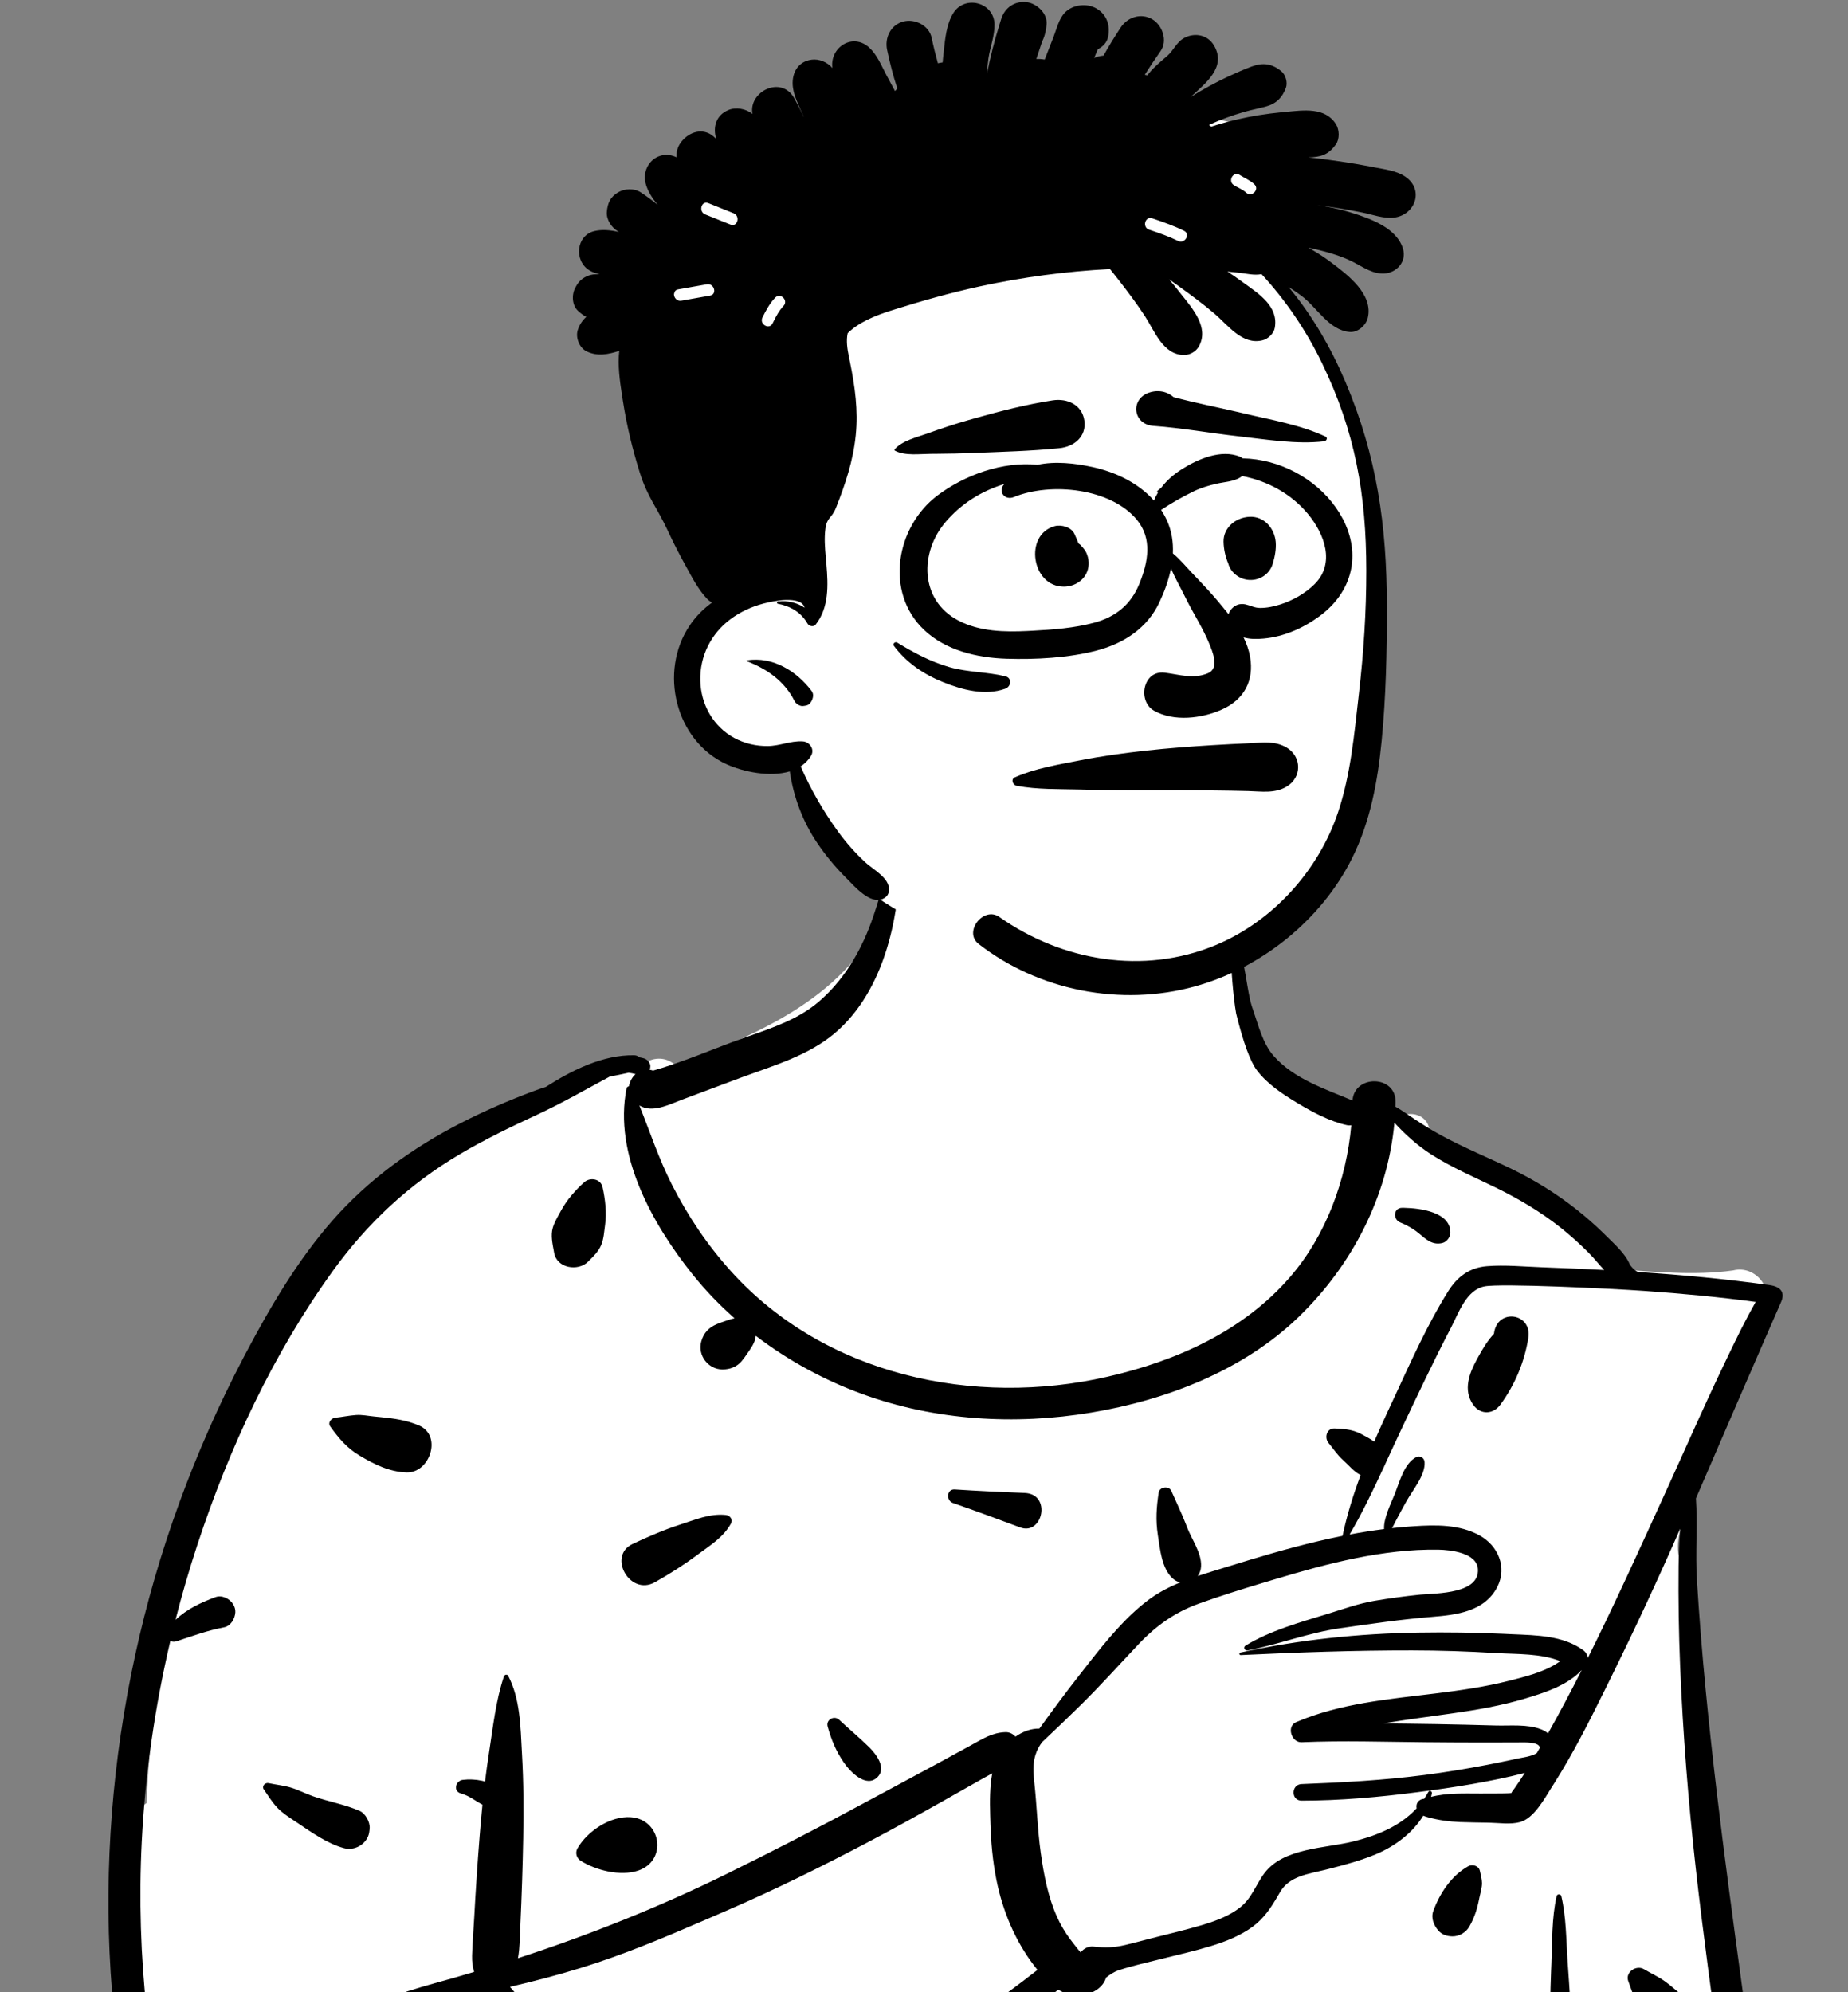 <svg width="438" height="472" viewBox="0 0 438 472" fill="none" xmlns="http://www.w3.org/2000/svg">
<rect x="0" y="0" width="438" height="472" fill="#808080" stroke="none"/>
<g clip-path="url(#clip0_184_430)">
<path fill-rule="evenodd" clip-rule="evenodd" d="M398.226 369.823C396.543 365.187 399 360.562 400.363 356.076C405.204 340.52 410.489 324.963 417.967 310.456C420.8 305.603 416.14 299.649 410.74 301.018C401.495 302.318 391.962 301.283 382.702 300.709C379.315 291.913 370.276 288.265 363.162 283.199C355.089 278.141 347.236 272.332 338.84 267.897C338.373 263.707 333.312 262.669 330.217 265.666C321.717 260.358 311.524 261.344 302.412 257.866C295.488 246.632 294.969 234.818 293.135 223.98C292.336 219.256 293.185 214.698 289.969 210.485C279.167 195.233 236.483 188.62 220.745 197.659C212.274 192.355 212.07 201.96 210.724 207.889C209.229 210.855 208.42 214.214 208.67 217.753C199.57 236.832 178.752 245.457 160.108 252.445C157.769 250.185 154.427 250.471 152.201 252.34C136.041 255.867 120.357 262.066 106.818 271.746C91.436 276.262 80.602 288.821 72.769 302.287C71.905 303.707 71.702 305.155 71.954 306.484C47.865 341.931 36.367 384.368 34.752 427.228C19.261 436.561 42.115 520.402 47.436 537.808C47.441 537.806 47.447 537.804 47.452 537.801C50.903 543.935 54.822 561.439 63.46 560.085C69.386 566.81 78.828 565.488 86.869 566.005C85.559 571.048 86.203 576.818 87.762 581.801C89.605 587.733 98.652 587.934 99.935 581.467C180.009 597.084 262.168 584.623 343.142 586.967C366.554 587.134 389.964 587.861 413.32 589.535C416.609 589.771 419.943 586.397 419.719 583.111C414.698 529.481 409.982 458.932 404.367 405.828C403.035 393.717 401.982 381.473 398.226 369.823Z" fill="white"/>
<path fill-rule="evenodd" clip-rule="evenodd" d="M212.045 200.969C212.275 200.34 213.211 200.423 213.228 201.129C213.597 216.208 209.858 234.635 197.838 244.82C191.668 250.049 183.51 252.442 176.019 255.191L175.174 255.504L161.938 260.453C158.428 261.766 154.641 263.786 151.54 261.931C154.049 268.177 156.156 274.595 159.212 280.615C163.016 288.108 167.615 294.964 173.243 301.2C195.543 325.904 230.834 333.439 262.505 326.201C278.813 322.473 294.682 315.409 305.808 302.525C314.264 292.731 319.122 279.587 320.267 266.621C319.933 266.675 319.582 266.673 319.221 266.594C315.214 265.716 311.169 263.56 307.643 261.445L307.303 261.241C303.911 259.191 300.375 256.841 297.94 253.656C296.328 251.547 294.676 247.053 292.984 240.174C292.293 236.296 291.644 228.57 291.755 224.65C291.766 224.28 293.4 224.062 293.575 224.446C295.085 227.774 295.574 235.086 296.74 238.55L296.975 239.241C298.22 242.858 299.288 247.262 301.869 250.186C306.715 255.677 314.028 258.001 320.554 260.755C321.023 254.549 330.896 254.694 330.771 261.166C330.764 261.517 330.749 261.867 330.736 262.217C331.515 262.646 332.264 263.138 332.964 263.612L333.647 264.077C336.232 265.843 338.837 267.52 341.59 269.018C346.919 271.918 352.561 274.217 358.022 276.849C363.546 279.512 368.713 282.685 373.537 286.483C375.802 288.266 377.975 290.165 380.035 292.183L380.595 292.737C382.556 294.698 385.108 296.89 386.225 299.467C386.472 300.035 387.706 301.357 388.375 301.401C398.75 302.084 409.103 303.048 419.413 304.493C422.082 304.867 423.137 306.248 422.15 308.482C418.76 316.156 405.487 346.806 401.957 355.032C402.369 361.075 401.812 368.189 402.184 374.233C402.727 383.054 403.439 391.871 404.292 400.667C407.344 432.132 411.971 463.443 416.152 494.77C418.244 510.448 420.152 526.15 422.035 541.854C422.986 549.791 423.793 557.735 424.414 565.706C424.673 569.027 424.908 572.35 425.115 575.675L425.293 578.624C425.539 582.335 426.105 585.879 423.817 589.065C422.78 590.509 420.411 591.323 419.047 589.682C417.333 587.618 416.696 586.076 416.532 583.366C416.407 581.291 416.377 579.206 416.282 577.129C416.079 572.627 415.823 568.127 415.523 563.63C414.925 554.639 414.242 545.65 413.451 536.675C410.679 505.202 405.411 473.965 401.905 442.57C400.138 426.742 398.883 410.885 398.219 394.969C397.886 387.022 397.766 379.074 397.844 371.12C397.874 368.148 398.014 365.191 398.217 362.24C392.965 374.216 387.444 386.077 381.672 397.78L380.304 400.552C376.646 407.949 372.889 415.374 368.493 422.348L367.737 423.537C365.956 426.369 363.523 430.836 360.275 431.73C358.013 432.353 355.248 431.914 352.929 431.869C350.627 431.825 348.322 431.816 346.022 431.722C343.442 431.618 340.98 431.277 338.486 430.602C338.072 430.491 337.68 430.369 337.322 430.214C334.81 434.341 330.541 437.485 326.177 439.316C322.681 440.783 319.017 441.788 315.347 442.719L314.052 443.045C310.117 444.03 305.616 444.497 303.397 448.311L302.882 449.195C301.232 452.009 299.649 454.48 296.919 456.497C293.98 458.669 290.498 460.035 287.029 461.098C283.477 462.186 279.843 463.019 276.237 463.912L275.254 464.157C272.873 464.755 270.471 465.304 268.105 465.955C267.095 466.232 266.068 466.518 265.077 466.86C263.917 467.26 263.075 467.885 262.159 468.564C261.337 471.448 257.822 473.015 254.931 472.814C253.413 472.708 252.052 472.191 250.813 471.433C248.65 473.281 246.269 474.937 244.064 476.649C240.977 479.046 237.878 481.427 234.762 483.785C228.337 488.647 221.862 493.445 215.321 498.147C203.709 506.495 191.847 514.46 179.782 522.131C174.751 525.329 169.687 528.522 164.573 531.638L165.118 531.841L166.201 532.252C168.76 533.211 171.611 534.761 172.107 537.757C172.5 540.134 171.178 541.773 168.84 542.063C166.061 542.407 163.899 540.437 162.169 538.556C161.406 537.726 160.551 536.955 159.82 536.101C159.521 535.752 159.292 535.35 159.09 534.929C154.043 537.914 148.943 540.8 143.761 543.497L142.464 544.168C129.615 550.764 117.108 557.99 104.15 564.398C100.769 566.07 96.648 567.878 92.352 569.112C93.492 573.548 93.474 578.418 93.503 582.92C93.531 587.307 86.585 587.286 86.732 582.92L86.802 580.811C86.929 577.265 87.136 573.585 87.974 570.135C75.316 572.242 62.672 567.662 60.318 566.287C57.719 564.77 55.36 562.343 53.397 560.091C49.197 555.271 46.282 549.494 43.695 543.682C38.156 531.235 34.231 517.931 31.361 504.625C20.782 455.568 25.333 403.062 42.513 356.037C46.805 344.287 51.872 332.797 57.679 321.722L58.4 320.353C64.195 309.402 70.635 298.492 78.816 289.172C87.338 279.465 97.849 271.916 109.294 266.055C114.879 263.196 120.626 260.717 126.5 258.521C127.443 258.168 128.393 257.851 129.345 257.55C135.467 253.632 142.895 249.885 150.327 250.032C150.832 250.041 151.241 250.234 151.546 250.523C151.904 250.586 152.263 250.663 152.621 250.767C153.413 250.998 154.25 251.869 154.136 252.764L154.098 253.062C154.077 253.208 154.05 253.348 154.005 253.485C154.271 253.525 154.531 253.588 154.787 253.676C161.897 251.66 168.893 248.578 175.831 246.091L177.411 245.531C183.222 243.487 189.184 241.483 193.951 237.437C198.694 233.412 202.26 228.199 204.838 222.563C208.014 215.619 209.437 208.097 212.045 200.969ZM354.4 567.19C355.807 566.139 357.472 567.359 357.999 568.66C359.729 572.931 358.874 579.567 356.436 583.343C353.91 587.255 347.863 585.711 347.717 580.972C347.564 576.031 350.426 570.16 354.4 567.19ZM368.942 449.266C369.068 448.71 369.927 448.716 370.055 449.266C371.227 454.277 371.2 459.673 371.544 464.811L371.584 465.381C371.997 471.047 372.344 476.729 372.591 482.404C373.077 493.571 373.657 504.739 374.308 515.897C374.631 521.43 374.977 526.963 375.346 532.494C376.501 531.847 377.691 531.28 378.925 530.779C380.774 530.029 382.573 529.943 384.559 529.963C386.978 529.988 388.799 532.123 388.479 534.502C388.13 537.092 385.858 538.202 383.498 537.832C380.885 537.422 378.261 536.786 375.623 536.522C375.917 540.799 376.221 545.074 376.542 549.347C376.969 555.004 377.526 560.655 377.916 566.314C377.954 566.854 377.994 567.395 378.035 567.937C379.608 567.116 381.279 566.695 383.172 566.178L383.665 566.039C386.414 565.247 389.355 564.151 391.899 566.006C393.609 567.254 393.951 569.307 392.534 570.953C390.386 573.449 387.208 572.965 384.24 572.838L382.644 572.779C381.139 572.72 379.751 572.623 378.361 572.242C378.616 575.929 378.751 579.63 378.3 583.263C378.057 585.226 375.482 585.742 374.8 583.738C373.02 578.503 372.652 572.858 372 567.374C371.392 562.253 371.022 557.095 370.623 551.951L370.503 550.408C369.606 539.091 368.889 527.768 368.366 516.428C367.841 505.09 367.526 493.754 367.401 482.404C367.344 477.251 367.429 472.079 367.63 466.926L367.694 465.381C367.925 460.082 367.764 454.458 368.942 449.266ZM133.651 568.025C133.72 567.301 134.298 566.402 135.157 566.514C135.949 566.617 136.765 566.568 137.548 566.699C138.582 566.871 139.414 567.484 140.376 567.87C141.939 568.497 143.643 568.822 145.247 569.335C148.255 570.299 149.895 573.478 148.649 576.447C147.339 579.569 144.046 580.277 141.201 578.967C138.959 577.935 137.287 576.285 135.78 574.375L135.352 573.831C134.703 573.01 133.965 572.095 133.693 571.101C133.427 570.132 133.558 569.011 133.651 568.025ZM279.828 553.351C283.576 552.822 286.777 554.108 290.244 555.32L290.526 555.418C294.055 556.641 299.205 557.488 301.013 561.114C302.105 563.3 301.257 566.204 298.689 566.851C294.622 567.875 290.975 564.891 287.612 562.882L287.435 562.777C284.19 560.869 280.839 559.264 278.767 555.972C278.213 555.093 278.693 553.512 279.828 553.351ZM149.007 254.173C147.506 254.511 146.004 254.809 144.504 255.096C138.799 258.166 133.262 261.351 127.371 264.086C121.121 266.988 114.895 269.985 108.958 273.496C96.964 280.588 87.077 289.81 78.907 301.113C64.795 320.639 54.297 343.156 46.785 366.003C44.854 371.873 43.127 377.809 41.599 383.794C44.3 381.286 47.499 379.744 51.086 378.423C52.606 377.863 54.499 378.81 55.269 380.132C55.616 380.725 55.811 381.312 55.775 382.008C55.696 383.544 54.7 385.29 53.056 385.594C49.223 386.303 45.497 387.683 41.802 388.898C41.242 389.082 40.761 389.013 40.376 388.795C36.708 404.394 34.413 420.313 33.6 436.328C32.913 449.886 33.337 463.551 34.833 477.091C35.982 476.572 37.107 476.085 38.367 475.791C40.002 475.409 41.61 474.945 43.204 474.42C47.806 472.905 49.905 480.531 45.202 481.693C43.451 482.126 41.69 482.485 39.907 482.748C38.352 482.977 36.977 482.876 35.512 482.636C36.631 491.083 38.16 499.469 40.108 507.735L40.538 509.544C43.069 520.103 46.018 530.759 50.283 540.737C52.375 545.632 55.145 550.28 58.564 554.361C60.245 556.367 62.11 558.087 64.143 559.717C65.836 561.074 71.592 564.017 78.408 564.017C85.224 564.017 87.069 563.37 90.508 562.182C97.309 559.832 103.766 556.081 110.144 552.739L110.803 552.395C113.623 550.93 116.433 549.445 119.235 547.945C118.881 545.077 119.5 542.669 120.989 540.02C122.598 537.155 126.585 538.582 126.881 541.512L126.891 541.624C126.936 542.285 127.046 542.958 127.183 543.63C145.919 533.327 164.258 522.303 182.306 510.815C193.931 503.414 205.433 495.793 216.766 487.949C222.432 484.028 228.048 480.037 233.609 475.967C236.521 473.834 239.421 471.685 242.307 469.518C243.509 468.614 244.688 467.666 245.893 466.758C245.6 466.391 245.315 466.024 245.038 465.66C240.539 459.748 237.621 452.7 236.166 445.429C235.288 441.041 234.864 436.487 234.735 432.014L234.678 430.069C234.59 426.792 234.566 423.362 235.168 420.187C234.349 420.639 233.513 421.082 232.679 421.556C229.687 423.257 226.693 424.955 223.694 426.644C217.689 430.026 211.665 433.368 205.565 436.576C194.67 442.307 183.667 447.757 172.368 452.642L166.87 455.021C157.327 459.142 147.707 463.188 137.786 466.25C132.19 467.977 126.551 469.453 120.875 470.771L123.17 473.47C124.727 475.301 124.754 477.926 122.765 479.467C120.81 480.983 118.186 480.352 116.883 478.34L114.508 474.673C114.001 473.89 113.713 473.155 113.549 472.382C110.935 472.931 108.313 473.459 105.684 473.968L100.715 474.921C93.619 476.296 86.739 479.018 80.397 482.502C78.192 483.713 77.577 481.36 79.913 479.72C86.745 474.927 94.713 472.214 102.934 469.937L103.338 469.826C106.354 468.997 109.365 468.132 112.369 467.237C112.039 466.037 111.848 464.792 111.886 463.419C111.971 460.361 112.24 457.293 112.402 454.237C112.741 447.823 113.175 441.43 113.682 435.028C113.877 432.562 114.096 430.089 114.346 427.618C112.735 426.751 111.345 425.6 109.549 425.034L109.246 424.945C107.324 424.425 107.973 421.94 109.679 421.727C111.225 421.535 112.763 421.624 114.287 421.952C114.523 422.004 114.747 422.061 114.96 422.126C115.24 419.837 115.55 417.555 115.903 415.285C116.837 409.287 117.497 402.968 119.439 397.205C119.583 396.779 120.215 396.626 120.449 397.073C123.275 402.47 123.373 409.09 123.692 415.1L123.731 415.818C124.106 422.375 124.128 428.996 124.007 435.561C123.883 442.328 123.652 449.077 123.349 455.837C123.228 458.559 123.233 461.383 122.77 463.986C139.588 458.498 156.108 451.929 171.943 444.151C183.113 438.665 194.187 432.958 205.134 427.038C210.619 424.072 216.13 421.153 221.61 418.176C223.529 417.133 225.448 416.086 227.365 415.037L230.241 413.463C232.932 411.989 235.179 410.522 238.313 410.419C239.247 410.387 240.085 410.827 240.68 411.492C242.365 410.293 244.312 409.556 246.355 409.574C249.431 405.309 252.553 401.079 255.8 396.941L258.199 393.878C262.351 388.593 266.749 383.227 272.043 379.204C274.406 377.409 277.005 376.063 279.716 374.95C279.078 374.794 278.454 374.479 277.897 373.961C275.309 371.551 274.952 367.075 274.426 363.713C273.88 360.226 274.091 357.105 274.63 353.629C274.839 352.279 277.068 351.997 277.612 353.238C278.758 355.854 279.972 358.361 281.016 361.006L281.323 361.804C282.443 364.782 284.828 367.914 284.67 371.145C284.628 372.03 284.332 372.802 283.876 373.422C286.151 372.663 288.459 371.987 290.731 371.282C297.883 369.064 305.063 366.908 312.352 365.187C314.293 364.729 316.243 364.303 318.201 363.913C319.227 359.024 320.722 354.225 322.485 349.513C320.816 348.654 319.735 347.215 318.298 345.935C316.953 344.737 316.029 343.277 314.881 341.901C313.836 340.649 314.423 338.388 316.301 338.461L316.832 338.483C318.777 338.574 320.661 338.776 322.425 339.687L323.053 340.012C323.915 340.461 324.858 340.976 325.698 341.584C326.796 339.047 327.938 336.535 329.092 334.048L330.59 330.832C334.473 322.462 338.346 313.773 343.221 305.979C345.388 302.514 348.273 300.351 352.413 300.016C356.676 299.671 361.109 300.116 365.378 300.27C370.327 300.447 375.275 300.658 380.219 300.919C378.952 299.586 377.795 298.103 376.522 296.824C374.41 294.704 372.177 292.693 369.831 290.835C365.187 287.158 360.081 284.128 354.777 281.519C349.472 278.909 344.012 276.634 339.032 273.41C335.881 271.37 333.065 268.803 330.495 266.025C328.877 283.543 320.451 299.817 307.792 312.045C294.643 324.744 276.473 331.721 258.698 334.688C240.568 337.716 221.646 336.605 204.302 330.279C195.359 327.016 186.782 322.356 179.133 316.511C179.049 317.019 178.948 317.522 178.749 317.994C178.483 318.629 178.157 319.17 177.783 319.728L177.116 320.706C176.695 321.321 176.267 321.931 175.789 322.502C174.633 323.884 172.995 324.49 171.231 324.483C167.853 324.472 165.295 321.147 166.204 317.858C166.775 315.791 167.997 314.548 169.906 313.739C170.509 313.483 171.124 313.269 171.742 313.058L172.206 312.9C172.831 312.685 173.451 312.48 174.094 312.362C170.472 309.153 167.112 305.663 164.103 301.897C154.664 290.087 145.355 273.547 148.51 257.863C148.565 257.594 148.806 257.425 149.067 257.382C149.25 256.281 149.833 255.216 150.633 254.5C150.095 254.358 149.552 254.248 149.007 254.173ZM247.016 525.348C248.885 524.304 250.816 526.784 249.297 528.315L247.029 530.593C244.924 532.717 242.875 534.863 241.073 537.283L240.637 537.874C238.205 541.196 235.611 545.044 231.626 546.286C226.806 547.787 222.174 541.893 224.965 537.587C227.404 533.825 232.099 532.405 236.147 530.85C239.977 529.378 243.436 527.346 247.016 525.348ZM91.52 507.984C92.618 506.541 95.482 507.301 94.731 509.344C92.295 515.976 91.301 525.019 85.147 529.425C83.161 530.846 80.042 530.192 78.408 528.552C76.55 526.687 76.476 524.062 77.538 521.787C78.834 519.012 82.02 517 84.254 514.886L84.454 514.694C86.858 512.351 89.457 510.696 91.52 507.984ZM348.744 515.617C350.704 514.769 355.813 513.12 357.327 515.072C357.398 515.143 357.459 515.221 357.507 515.307C357.878 515.956 357.934 516.869 357.507 517.512C355.743 520.173 353.906 522.16 351.397 524.054L351.116 524.264C348.385 526.28 345.819 528.647 342.492 529.556C337.88 530.816 334.659 525.019 337.898 521.634C340.507 518.908 344.491 517.492 347.949 515.972L348.744 515.617ZM163.54 477.723C162.768 476.324 164.345 474.606 165.772 475.482C169.844 477.98 174.588 479.854 179.162 481.201C181.013 481.746 182.683 483.629 182.545 485.662L182.524 485.97C182.469 486.688 182.371 487.4 181.916 487.997C180.323 490.089 178.044 490.894 175.611 489.657C170.187 486.898 166.475 483.047 163.54 477.723ZM282.559 473.484C282.46 472.895 282.889 472.441 283.485 472.555C286.926 473.209 290.104 474.878 293.06 476.796C294.645 477.824 296.173 478.954 297.754 479.993C299.708 481.276 300.439 482.335 300.728 484.69C300.918 486.243 299.473 487.662 298.148 488.091C294.536 489.26 290.398 485.424 287.951 482.931L287.841 482.819C285.279 480.198 283.166 477.098 282.559 473.484ZM385.918 469.412C385.133 467.286 387.837 465.523 389.605 466.567C391.27 467.55 393.076 468.366 394.646 469.492C396.089 470.528 397.405 471.755 398.789 472.878L399.473 473.421C402.011 475.47 406.2 480.535 402.571 483.474C399.117 486.27 394.538 482.699 392.22 480.087L392.058 479.902C390.725 478.356 389.08 476.676 388.113 474.869C387.202 473.169 386.584 471.217 385.918 469.412ZM351.857 304.799C347.531 305.642 345.768 311.002 343.947 314.496C339.647 322.742 335.694 331.138 331.723 339.545C330.5 342.131 329.31 344.737 328.109 347.338C328.036 347.542 327.941 347.743 327.831 347.941C325.37 353.258 322.836 358.541 319.875 363.589C322.585 363.079 325.31 362.645 328.044 362.303C327.906 359.719 329.669 356.259 330.541 354.084L330.614 353.9C331.701 351.112 332.841 346.719 335.641 345.272C336.573 344.79 337.571 345.394 337.643 346.425C337.855 349.494 334.864 353.007 333.402 355.612C332.518 357.188 331.657 358.771 330.817 360.371C330.502 360.97 330.24 361.558 329.917 362.086C331.327 361.933 332.739 361.796 334.155 361.697L335.077 361.634C340.326 361.286 345.9 361.187 350.642 363.785C355.042 366.195 357.291 371.34 354.874 376.024C351.863 381.86 345.232 382.633 339.401 383.106C332.117 383.696 324.818 384.761 317.586 385.799C310.105 386.873 303.062 389.641 295.693 391.064C295.007 391.196 294.581 390.297 295.209 389.912C301.022 386.361 308.088 384.406 314.587 382.415L315.112 382.254C318.637 381.167 322.082 379.925 325.729 379.309C329.269 378.71 332.831 378.226 336.401 377.857L336.748 377.825C340.679 377.494 350.707 377.607 350.284 371.764C350.003 367.897 343.741 367.23 340.883 367.183C327.779 366.973 314.58 370.464 302.126 374.206L299.345 375.042C294.246 376.583 289.139 378.167 284.135 379.973C278.464 382.019 273.997 385.209 269.867 389.575C265.288 394.417 260.853 399.367 256.102 404.045C253.108 406.995 250.074 409.891 247.016 412.764C246.326 413.662 245.773 414.639 245.39 415.906C244.743 418.046 244.892 420.035 245.136 422.234C245.752 427.786 245.888 433.395 246.66 438.93C247.375 444.057 248.375 449.373 250.496 454.129C251.336 456.013 252.429 457.863 253.674 459.518L254.678 460.829C255.116 461.398 255.606 462.022 256.121 462.608C256.876 461.683 257.968 461.082 259.237 461.232C261.936 461.551 264.057 461.475 266.703 460.852C268.752 460.371 270.784 459.807 272.824 459.285C276.829 458.26 280.871 457.327 284.835 456.149L285.516 455.943C288.47 455.033 291.425 453.894 293.884 451.979C296.741 449.755 297.619 446.545 299.735 443.77C304.253 437.844 314.017 437.968 320.628 436.345C326.246 434.966 331.652 432.789 335.54 428.697L335.767 428.454C335.595 427.723 335.874 426.899 336.55 426.521L336.697 426.439C336.961 426.291 337.244 426.23 337.523 426.236C337.884 425.703 338.232 425.154 338.548 424.569C338.808 424.087 339.459 424.442 339.374 424.918C339.323 425.202 339.252 425.48 339.185 425.758C342.951 424.785 347.087 424.971 350.911 424.973L355.873 424.956C356.732 424.945 358.012 424.902 358.126 424.85L358.243 424.798C358.552 424.664 358.113 424.886 358.329 424.598C358.567 424.281 358.801 423.959 359.031 423.635C359.853 422.48 360.631 421.29 361.394 420.089C353.084 422.214 344.476 423.536 335.991 424.639C326.889 425.823 317.666 426.644 308.482 426.653C305.95 426.655 305.973 422.819 308.482 422.722C318.207 422.35 327.881 421.833 337.54 420.582C342.536 419.934 347.51 419.122 352.456 418.172C354.366 417.806 356.271 417.417 358.172 417.006L359.596 416.694C360.49 416.495 363.015 416.21 364.247 415.38C364.489 414.963 364.731 414.546 364.971 414.129C364.853 412.664 361.143 412.861 360.274 412.858C357.808 412.854 355.341 412.873 352.875 412.88C347.943 412.894 343.012 412.851 338.079 412.812C328.225 412.731 318.333 412.386 308.486 412.808C306.096 412.911 304.84 409.062 307.203 408.05C317.632 403.58 329.21 402.609 340.346 401.235C346.202 400.513 352.062 399.678 357.787 398.216L359.202 397.855C362.799 396.929 366.77 395.801 369.799 393.595C365.247 391.747 359.589 391.959 354.87 391.697L354.509 391.676C347.902 391.268 341.284 391.06 334.664 391.05C321.121 391.031 307.573 391.513 294.044 392.158C293.705 392.174 293.634 391.636 293.964 391.564C307.869 388.518 322.002 387.051 336.232 386.825C342.859 386.72 349.489 386.813 356.111 387.108L358.541 387.22C364.187 387.465 370.451 387.531 375.175 390.953C375.895 391.474 376.274 392.14 376.334 392.845C382.669 380.169 388.52 367.227 394.394 354.372C398.961 344.377 403.358 334.297 408.091 324.379L409.623 321.171C411.675 316.89 413.777 312.608 416.112 308.482C407.383 307.31 398.606 306.497 389.824 305.875C381.821 305.307 355.71 304.049 351.857 304.799ZM347.992 442.186C348.988 441.631 350.513 442.083 350.758 443.315C350.94 444.233 351.252 445.251 351.252 446.19C351.252 447.314 350.852 448.536 350.638 449.636C350.147 452.165 349.542 454.221 348.261 456.474C347.459 457.884 345.841 458.841 344.214 458.804C342.926 458.774 341.784 458.427 340.9 457.426C339.841 456.227 339.114 454.463 339.695 452.849C341.217 448.618 344.014 444.404 347.992 442.186ZM136.865 437.966C139.194 433.87 144.715 430.21 149.533 430.573C156.768 431.116 158.244 440.895 151.24 443.228C147.053 444.623 141.293 443.191 137.631 440.896C136.643 440.277 136.281 438.992 136.865 437.966ZM62.513 423.974C61.984 423.202 62.858 422.32 63.646 422.494C65.394 422.879 67.279 423.048 68.992 423.571C70.745 424.107 72.443 424.995 74.18 425.606C77.819 426.885 81.705 427.527 85.227 429.072C86.635 429.69 87.742 431.736 87.612 433.245L87.579 433.598C87.501 434.347 87.372 435 86.954 435.684C85.834 437.521 83.613 438.471 81.517 437.905C77.629 436.857 73.831 434.164 70.516 431.926L69.903 431.517C68.455 430.559 66.897 429.558 65.73 428.325C64.512 427.038 63.511 425.432 62.513 423.974ZM196.16 409.08C195.713 407.462 197.718 406.393 198.887 407.486C201.222 409.671 203.665 411.696 205.952 413.936L206.106 414.089C207.744 415.741 210.127 418.925 207.996 421.063C205.267 423.804 201.465 419.738 200.001 417.619C198.143 414.931 197.029 412.223 196.16 409.08ZM374.897 395.703C371.432 399.387 366.093 401.081 361.393 402.484C355.82 404.147 350.078 405.14 344.33 405.957C338.776 406.746 333.264 407.452 327.798 408.358C331.933 408.409 336.067 408.44 340.192 408.514C344.95 408.601 349.705 408.704 354.461 408.843C357.925 408.944 361.989 408.467 365.28 409.759C365.873 409.991 366.427 410.314 366.912 410.706C369.679 405.767 372.331 400.759 374.897 395.703ZM161.176 361.251C164.792 360.098 168.193 358.568 172.027 358.965C173.046 359.07 173.776 360.066 173.219 361.05C171.402 364.26 168.448 366.071 165.54 368.218L165.283 368.408C162.1 370.785 158.682 372.951 155.221 374.902C149.26 378.259 143.919 368.65 149.938 365.83C153.56 364.133 157.365 362.467 161.176 361.251ZM226.287 352.909C231.82 353.274 237.349 353.523 242.889 353.747C249.306 354.008 247.148 363.92 241.788 361.914C236.492 359.932 231.196 357.975 225.853 356.126C224.226 355.563 224.357 352.882 226.184 352.905L226.287 352.909ZM84.378 335.274C85.812 335.173 87.258 335.488 88.694 335.627L90.222 335.776C93.372 336.091 96.326 336.479 99.33 337.766C104.873 340.14 101.896 349.085 96.331 348.88C92.218 348.728 88.701 346.955 85.228 344.891C82.192 343.087 80.331 340.829 78.281 337.996C77.602 337.057 78.548 336.005 79.473 335.911C81.102 335.744 82.748 335.389 84.378 335.274ZM362.233 317.007C361.316 322.753 359.039 328.138 355.609 332.826C353.884 335.182 350.858 335.271 349.149 332.826C346.732 329.367 348.222 325.404 350.043 322.082L350.582 321.109C351.397 319.65 352.65 317.523 354.08 316.053L354.105 315.903C354.871 309.888 363.178 311.088 362.233 317.007ZM138.449 280.135C139.829 278.888 142.369 279.263 142.816 281.292C143.443 284.135 143.824 287.337 143.414 290.222C143.192 291.786 143.108 293.542 142.496 294.999C141.837 296.566 140.57 297.771 139.377 298.95C136.994 301.302 131.971 300.524 131.333 296.818L131.252 296.363C130.931 294.61 130.52 292.735 130.995 290.997C131.354 289.686 132.156 288.348 132.819 287.131L132.959 286.873C134.288 284.388 136.36 282.023 138.449 280.135ZM332.332 286.182L332.831 286.187C336.681 286.264 343.719 287.205 343.757 291.98C343.766 293.106 342.935 294.272 341.822 294.531C339.521 295.067 338.033 293.702 336.393 292.323C335.052 291.195 333.488 290.295 331.864 289.646C330.11 288.946 330.225 286.179 332.332 286.182Z" fill="black"/>
</g>
<path fill-rule="evenodd" clip-rule="evenodd" d="M164.472 47.498C166.873 44.917 169.944 42.993 173.301 42.379C170.232 43.915 167.233 45.516 164.472 47.498ZM159.769 69.755C159.344 67.788 159.059 65.802 158.969 63.816C159.506 64.633 160.363 65.179 161.325 65.461C160.703 66.856 160.175 68.293 159.769 69.755ZM320.44 100.598C317.668 89.04 304.737 66.809 301.681 62.531C298.362 51.936 316.463 43.439 306.619 35.155C302.162 31.416 296.272 30.094 290.746 28.768C252.488 19.563 211.384 24.206 175.901 41.132C170.504 39.994 164.881 42.218 160.956 46.123C142.517 64.69 167.646 98.19 173.141 119.121C182.569 142.46 163.148 146.386 165.231 166.134C166.849 176.335 177.164 179.032 185.868 180.574C187.263 180.901 189.127 180.95 189.578 182.427C190.988 191.05 195.823 199.268 202.313 204.846C201.746 206.53 202.179 208.575 204.181 210.055C222.315 223.556 245.182 230.313 267.8 229.098C294.755 227.651 308.695 212.173 312.059 208.188C330.657 183.026 328.435 149.826 324.641 119.839C321.998 98.95 325.349 121.072 320.44 100.598Z" fill="white"/>
<path fill-rule="evenodd" clip-rule="evenodd" d="M237.325 4.426C238.172 1.773 240.57 0.177 243.316 0.506C245.747 0.794 248.349 3.211 248.052 5.878C247.997 6.392 247.923 6.875 247.835 7.329L247.846 7.333L247.858 7.334L247.798 7.51C247.617 8.359 247.367 9.12 246.997 9.839C246.524 11.216 246.071 12.599 245.621 13.986C246.27 13.958 246.932 13.995 247.603 14.12C248.298 12.339 248.997 10.562 249.691 8.777C250.437 6.87 250.96 4.421 252.432 2.946C254.317 1.063 257.585 0.673 259.882 2.018C262.308 3.438 263.174 5.961 262.646 8.665C262.378 10.045 261.458 11.005 260.32 11.608L260.197 11.671L259.322 13.749C259.59 13.633 259.868 13.526 260.169 13.438C260.641 13.299 261.104 13.211 261.558 13.174C262.808 10.906 264.183 8.702 265.605 6.541C267.239 4.055 270.434 2.997 273.115 4.57C275.513 5.975 276.8 9.667 275.082 12.093C273.777 13.935 272.54 15.813 271.323 17.71C271.531 17.747 271.739 17.794 271.939 17.854C272.031 17.729 272.128 17.604 272.23 17.478C273.559 15.827 275.105 14.589 276.694 13.216C278.18 11.926 278.865 9.899 280.819 8.92C283.277 7.691 286.241 8.28 287.704 10.729C290.843 15.976 285.574 19.807 282.203 22.984C285.134 21.152 288.185 19.477 291.315 18.03C293.075 17.219 294.862 16.435 296.677 15.758C299.367 14.756 301.543 15.076 303.751 16.94C304.738 17.775 305.228 19.599 304.775 20.813C303.895 23.142 302.506 24.557 300.071 25.229C298.357 25.702 296.603 26.022 294.89 26.519C292.019 27.344 289.232 28.351 286.528 29.608C286.722 29.729 286.907 29.858 287.079 30.007C289.097 29.353 291.153 28.787 293.218 28.305C296.643 27.5 300.129 26.956 303.63 26.616L304.793 26.508C308.99 26.105 314.037 25.36 316.614 29.385C317.461 30.712 317.553 32.901 316.614 34.214C314.817 36.737 313.03 37.238 310.057 37.285C312.984 37.595 315.905 37.98 318.813 38.43C320.817 38.736 322.821 39.083 324.817 39.468L325.813 39.664C328.244 40.151 330.957 40.434 333.046 41.844C337.601 44.924 335.462 50.922 330.416 51.562C327.976 51.868 325.267 50.833 322.873 50.351C320.549 49.883 318.216 49.47 315.873 49.108C314.66 48.918 313.447 48.751 312.229 48.598C314.706 48.955 317.165 49.461 319.558 50.175L320.223 50.376C324.851 51.789 331.097 54.039 332.541 58.992C333.416 62.003 331.022 64.628 328.124 64.805C325.429 64.967 323.184 63.357 320.896 62.17C319.23 61.307 317.535 60.662 315.739 60.11C313.882 59.54 311.988 59.067 310.081 58.682C311.693 59.571 313.263 60.549 314.77 61.643L315.463 62.156C319.468 65.146 325.576 69.775 324.165 75.38C323.721 77.147 321.753 78.836 319.864 78.655C314.947 78.196 312.234 72.95 308.525 70.139C307.557 69.406 306.497 68.682 305.386 67.977C311.007 74.694 315.479 82.458 318.882 90.478C326.361 108.122 328.656 124.461 328.711 143.432L328.712 144.02C328.721 154.484 328.485 165.139 327.466 175.557C326.522 185.181 324.79 194.681 320.433 203.397C313.132 218.012 298.904 229.395 283.213 233.727C265.753 238.551 246.237 234.78 231.935 223.648C228.287 220.809 233.125 214.645 236.852 217.266C251.738 227.725 270.989 231.037 288.074 223.959C301.626 218.346 312.539 206.272 317.165 192.371C320.109 183.527 320.966 174.097 322.016 164.881L322.086 164.267C323.197 154.628 323.841 144.924 323.832 135.221C323.818 117.2 321.234 102.367 313.322 86.021C309.599 78.321 304.77 71.201 299.001 64.953C297.251 65.31 295.39 64.809 293.621 64.619C292.718 64.522 291.815 64.429 290.912 64.345C291.835 64.943 292.739 65.564 293.628 66.2L294.794 67.042C298.444 69.66 303.073 72.642 302.136 77.704C301.881 79.072 300.52 80.329 299.2 80.64C294.417 81.781 291.13 77.124 287.898 74.36C285.088 71.957 282.148 69.805 279.152 67.648C278.471 67.161 277.786 66.674 277.096 66.191C277.745 66.948 278.375 67.717 278.99 68.493L279.899 69.648C282.651 73.097 286.617 77.579 284.166 82.05C283.472 83.312 281.99 84.151 280.555 84.124C275.619 84.022 273.656 78.409 271.341 74.865C269.35 71.827 267.188 68.965 264.952 66.103C264.336 65.319 263.716 64.535 263.086 63.752C252.719 64.29 242.39 65.663 232.241 67.857C225.268 69.364 218.411 71.317 211.605 73.455L211.039 73.635C207.356 74.823 203.56 76.344 200.905 78.952C200.526 80.748 200.817 82.643 201.179 84.437L201.462 85.811C202.627 91.553 203.42 97.19 202.826 103.086C202.21 109.167 200.382 114.635 198.15 120.285C197.094 122.947 196.002 122.465 195.627 125.322C195.339 127.499 195.517 129.745 195.713 131.94L195.877 133.8C196.289 138.674 196.495 143.988 193.307 148.009C192.811 148.626 191.751 148.38 191.399 147.763C191.26 147.517 191.112 147.281 190.95 147.053C189.413 144.822 187.056 143.551 184.362 143.06C184.019 142.999 184.153 142.54 184.44 142.503C186.718 142.234 188.876 142.805 190.709 143.983C189.84 140.971 183.109 142.436 180.896 143.021L180.82 143.041C178.06 143.783 175.449 144.989 173.148 146.696C168.518 150.129 165.842 155.481 165.976 161.247C166.11 166.915 169.032 172.152 174.051 174.866C176.472 176.174 179.227 176.804 181.968 176.777C184.829 176.749 187.376 175.492 190.242 175.668C191.899 175.77 193.168 177.551 192.21 179.105C191.571 180.144 190.737 180.96 189.774 181.587C192.122 187.009 195.117 192.181 198.571 196.954C200.483 199.602 202.65 202.047 205.035 204.278C206.896 206.022 210.929 208.04 210.702 210.948C210.623 211.996 210.081 212.636 209.128 213.026C206.162 214.241 202.557 210.059 200.573 208.043L200.414 207.882C197.942 205.414 195.687 202.687 193.724 199.793C190.242 194.653 188.08 188.86 187.186 182.774C182.431 184.207 176.134 182.862 172.254 181.104C160.059 175.585 156.072 159.132 163.485 148.176C164.92 146.056 166.717 144.243 168.763 142.777C168.314 142.531 167.893 142.215 167.518 141.817C165.443 139.609 163.976 136.728 162.521 134.072L162.346 133.755C161.054 131.417 159.835 129.043 158.692 126.632L158.267 125.726C155.716 120.229 153.479 117.827 151.66 112.047C149.91 106.472 148.53 100.79 147.636 95.01L147.399 93.48C146.882 90.127 146.393 86.54 146.771 83.136C144.173 83.984 141.562 84.509 138.992 83.233C137.298 82.393 136.362 79.944 136.941 78.186C137.362 76.892 138.066 75.876 138.96 75.079C138.427 74.81 137.927 74.466 137.487 74.086L137.103 73.752C135.547 72.398 135.436 69.823 136.381 68.126C136.473 67.963 136.566 67.796 136.654 67.634C137.552 66.024 139.409 64.971 141.242 64.999C141.539 65.004 141.835 65.004 142.136 64.999C141.279 64.809 140.441 64.517 139.645 64.025C136.052 61.813 136.506 55.815 140.853 54.758C142.678 54.317 144.692 54.498 146.701 54.971C146.627 54.929 146.553 54.888 146.479 54.841C144.96 53.909 143.687 52.086 143.83 50.217C143.988 48.148 144.655 46.673 146.479 45.587C148.062 44.65 150.303 44.562 151.877 45.587C153.243 46.483 154.581 47.471 155.869 48.533C154.577 46.942 153.456 45.212 153.003 43.375C152.442 41.088 153.378 38.597 155.433 37.391C157.072 36.431 158.804 36.538 160.35 37.28C160.267 36.078 160.559 34.854 161.355 33.769C162.985 31.543 165.948 30.262 168.527 31.885C168.865 32.099 169.319 32.465 169.759 32.915C168.902 30.183 169.675 27.317 172.597 26.083C174.379 25.327 176.792 25.707 178.338 27.01C177.356 21.69 185.195 17.78 188.242 23.276C188.933 24.522 189.617 25.833 190.229 27.174L190.455 27.678L190.478 27.669L190.322 27.3L190.163 26.931C189.316 24.96 188.237 22.91 187.941 20.772C187.505 17.608 188.913 14.607 192.348 14.143C194.122 13.902 196.094 14.709 197.284 16.12C196.641 11.212 202.113 7.645 206.053 11.309C207.919 13.044 208.915 15.581 210.1 17.808C210.771 19.065 211.457 20.317 212.128 21.579C212.299 21.375 212.484 21.171 212.679 20.971C211.683 17.984 210.91 14.923 210.257 11.843C209.637 8.939 211.086 5.924 214.077 5.103C216.795 4.352 220.198 6.031 220.805 8.93C221.231 10.971 221.735 12.989 222.291 14.997C222.67 14.904 223.046 14.839 223.416 14.793C223.447 14.415 223.482 14.036 223.521 13.659L223.667 12.317C223.99 9.251 224.317 5.752 225.916 3.146C228.643 -1.307 235.635 0.539 235.709 5.803C235.75 8.526 234.644 11.226 234.259 13.921C234.093 15.094 233.996 16.282 233.94 17.469C234.685 13.526 235.709 9.635 236.894 5.803C237.033 5.344 237.181 4.885 237.325 4.426ZM177.005 156.465C183.139 155.514 188.746 158.942 192.381 163.743C193.043 164.619 192.608 165.858 192.01 166.595C191.58 167.138 191.001 167.203 190.348 167.286C189.598 167.384 188.649 166.776 188.32 166.122C185.982 161.447 181.811 158.492 177.005 156.674C176.917 156.641 176.889 156.484 177.005 156.465ZM185.509 72.692L185.695 72.493C186.936 71.203 184.974 69.232 183.73 70.525C182.42 71.886 181.55 73.539 180.713 75.215C179.915 76.812 182.311 78.223 183.112 76.62L183.476 75.891C184.049 74.757 184.659 73.638 185.509 72.692ZM168.28 70.045C170.04 69.748 169.294 67.066 167.542 67.362C165.272 67.745 163.011 68.18 160.741 68.564C158.982 68.861 159.728 71.543 161.48 71.248C163.75 70.864 166.011 70.429 168.28 70.045ZM273.089 51.732C271.389 51.164 270.66 53.851 272.351 54.416C274.686 55.196 277.003 55.996 279.219 57.081C280.82 57.864 282.23 55.464 280.621 54.677C278.189 53.488 275.653 52.589 273.089 51.732ZM167.88 48.125C166.22 47.46 165.499 50.151 167.142 50.809L173.142 53.213C174.802 53.878 175.523 51.188 173.881 50.53L167.88 48.125ZM294.042 41.591L293.823 41.452C292.318 40.475 290.924 42.884 292.42 43.855C293.299 44.425 294.367 44.812 295.171 45.491L295.34 45.642C296.639 46.871 298.607 44.907 297.304 43.673C296.351 42.772 295.144 42.27 294.042 41.591Z" fill="black"/>
<path fill-rule="evenodd" clip-rule="evenodd" d="M295.809 176.125L296.254 176.103C299.294 175.938 302.245 175.514 304.96 177.14C308.569 179.301 308.586 184.215 304.96 186.372C302.108 188.07 299.009 187.513 295.809 187.433C293.173 187.368 290.538 187.322 287.902 187.296C282.634 187.243 277.369 187.231 272.101 187.256C267.348 187.278 262.591 187.225 257.839 187.116L255.803 187.066C250.929 186.938 245.826 187.099 241.025 186.193L240.819 186.159L240.825 186.149C239.993 185.882 239.553 184.616 240.547 184.176C245.311 182.067 250.757 181.183 255.873 180.181C261.053 179.166 266.321 178.434 271.575 177.859C276.821 177.287 282.106 176.883 287.376 176.562C290.185 176.39 292.996 176.248 295.809 176.125ZM279.867 111.334L280.214 111.112C284.03 108.706 289.512 106.39 293.909 108.216C294.157 108.319 294.367 108.454 294.549 108.609C295.628 108.629 296.714 108.714 297.804 108.871C306.41 110.109 314.362 115.502 318.25 122.925C322.669 131.363 320.57 140.255 312.75 145.994C308.908 148.814 304.392 150.844 299.532 151.301C297.942 151.451 296.258 151.48 294.733 151.021C295.455 152.488 296.005 154.022 296.287 155.641C297.255 161.181 294.954 165.749 289.549 168.141C284.799 170.244 278.225 171.05 273.528 168.396C269.557 166.153 270.858 158.728 276.082 159.393C279.609 159.842 282.789 160.966 286.274 159.53C289.115 158.361 287.392 154.414 286.535 152.337C285.103 148.867 282.996 145.6 281.286 142.231L280.971 141.598C279.896 139.401 278.561 137.08 277.539 134.713C276.977 137.493 275.968 140.222 274.779 142.748C271.958 148.743 266.498 152.411 259.992 154.129C253.303 155.894 245.452 156.303 238.556 156.086C231.542 155.866 224.158 154.112 219.026 149.258C209.625 140.367 212.325 124.81 222.218 117.378C228.617 112.57 237.634 109.275 245.914 110.129C250.062 109.238 254.701 109.744 258.851 110.642C264.466 111.856 269.826 114.456 273.497 118.597C273.769 117.946 274.083 117.322 274.443 116.726C274.281 116.655 274.18 116.426 274.34 116.289C274.633 116.038 274.933 115.797 275.234 115.556C276.429 113.955 277.974 112.561 279.867 111.334ZM211.843 153.007C211.505 152.549 212.166 151.955 212.64 152.246C216.523 154.637 220.589 156.811 225.041 158.077C229.391 159.315 233.913 159.187 238.282 160.244C239.924 160.642 239.663 162.68 238.282 163.179C233.473 164.919 228.048 163.459 223.48 161.613C218.845 159.74 214.765 156.954 211.843 153.007ZM237.906 114.816L238.022 114.682L237.739 114.772C232.297 116.521 227.816 119.405 224.173 123.615C217.966 130.789 217.892 142.197 227.174 147.045C232.178 149.658 238.086 149.782 243.642 149.505L244.766 149.447C249.644 149.191 254.622 148.81 259.329 147.55C264.463 146.176 268.03 143.214 269.995 138.44L270.158 138.038C272.117 133.124 273.137 127.66 269.5 123.212C263.337 115.679 249.098 114.174 240.297 117.775C238.19 118.637 236.498 116.533 237.906 114.816ZM294.385 112.794C294.239 112.93 294.082 113.055 293.909 113.155C292.142 114.167 290.155 114.177 288.196 114.641C286.392 115.068 284.627 115.59 282.966 116.396C280.358 117.661 277.668 119.175 275.203 120.826C275.731 121.632 276.204 122.483 276.609 123.383C277.729 125.873 278.106 128.495 277.988 131.127C279.707 132.546 281.143 134.312 282.664 135.907L284.005 137.315C285.569 138.963 287.123 140.629 288.579 142.358C289.444 143.385 290.322 144.438 291.166 145.521C291.276 145.198 291.432 144.882 291.651 144.581C292.473 143.449 293.742 142.878 295.193 143.205C296.462 143.493 297.311 144.041 298.637 144.049C300.261 144.06 301.827 143.726 303.364 143.247C306.386 142.306 309.347 140.615 311.557 138.425C316.545 133.48 313.913 126.512 310.022 121.801C306.081 117.03 300.422 113.931 294.385 112.794ZM249.964 124.671C251.566 124.23 253.948 124.926 254.652 126.493L255.157 127.633C255.142 127.599 255.129 127.573 255.115 127.542C255.293 127.946 255.464 128.336 255.602 128.75L256.075 129.101C256.479 129.529 256.853 129.981 257.197 130.458C258.008 131.782 258.244 133.478 257.828 134.963C257.142 137.415 254.783 138.99 252.166 139.005C244.506 139.048 242.629 126.694 249.964 124.671ZM296.176 122.452C299.716 122.301 302.073 125.285 302.355 128.351C302.516 130.096 302.146 132.004 301.622 133.672C300.841 136.162 298.355 137.722 295.676 137.379C293.543 137.105 291.659 135.557 291.127 133.567C290.427 131.926 290.031 130.121 289.997 128.351C289.932 125.045 292.88 122.592 296.176 122.452ZM249.469 94.865C253.058 94.312 256.488 95.978 257.01 99.661C257.536 103.376 254.67 105.831 251.075 106.196C244.299 106.884 237.38 107.047 230.571 107.331C227.731 107.449 224.887 107.499 222.045 107.523L220.623 107.533C217.98 107.548 214.532 108.046 212.143 106.804C211.987 106.724 211.993 106.541 212.092 106.425C213.771 104.452 217.242 103.611 219.723 102.741L219.934 102.667C223.075 101.535 226.251 100.476 229.469 99.56L231.104 99.096C237.117 97.406 243.304 95.815 249.469 94.865ZM272.255 93.058C274.473 92.261 276.663 92.758 278.172 94.104C283.217 95.445 288.41 96.473 293.488 97.647L294.87 97.972C301.236 99.488 308.232 100.657 314.153 103.437C314.781 103.733 314.386 104.499 313.833 104.563C307.238 105.328 300.133 104.112 293.576 103.38C286.858 102.63 280.106 101.394 273.369 100.909C268.533 100.561 267.83 94.647 272.255 93.058Z" fill="black"/>
<defs>
<clipPath id="clip0_184_430">
<rect width="438" height="394" fill="white" transform="translate(0 211.294)"/>
</clipPath>
</defs>
</svg>
